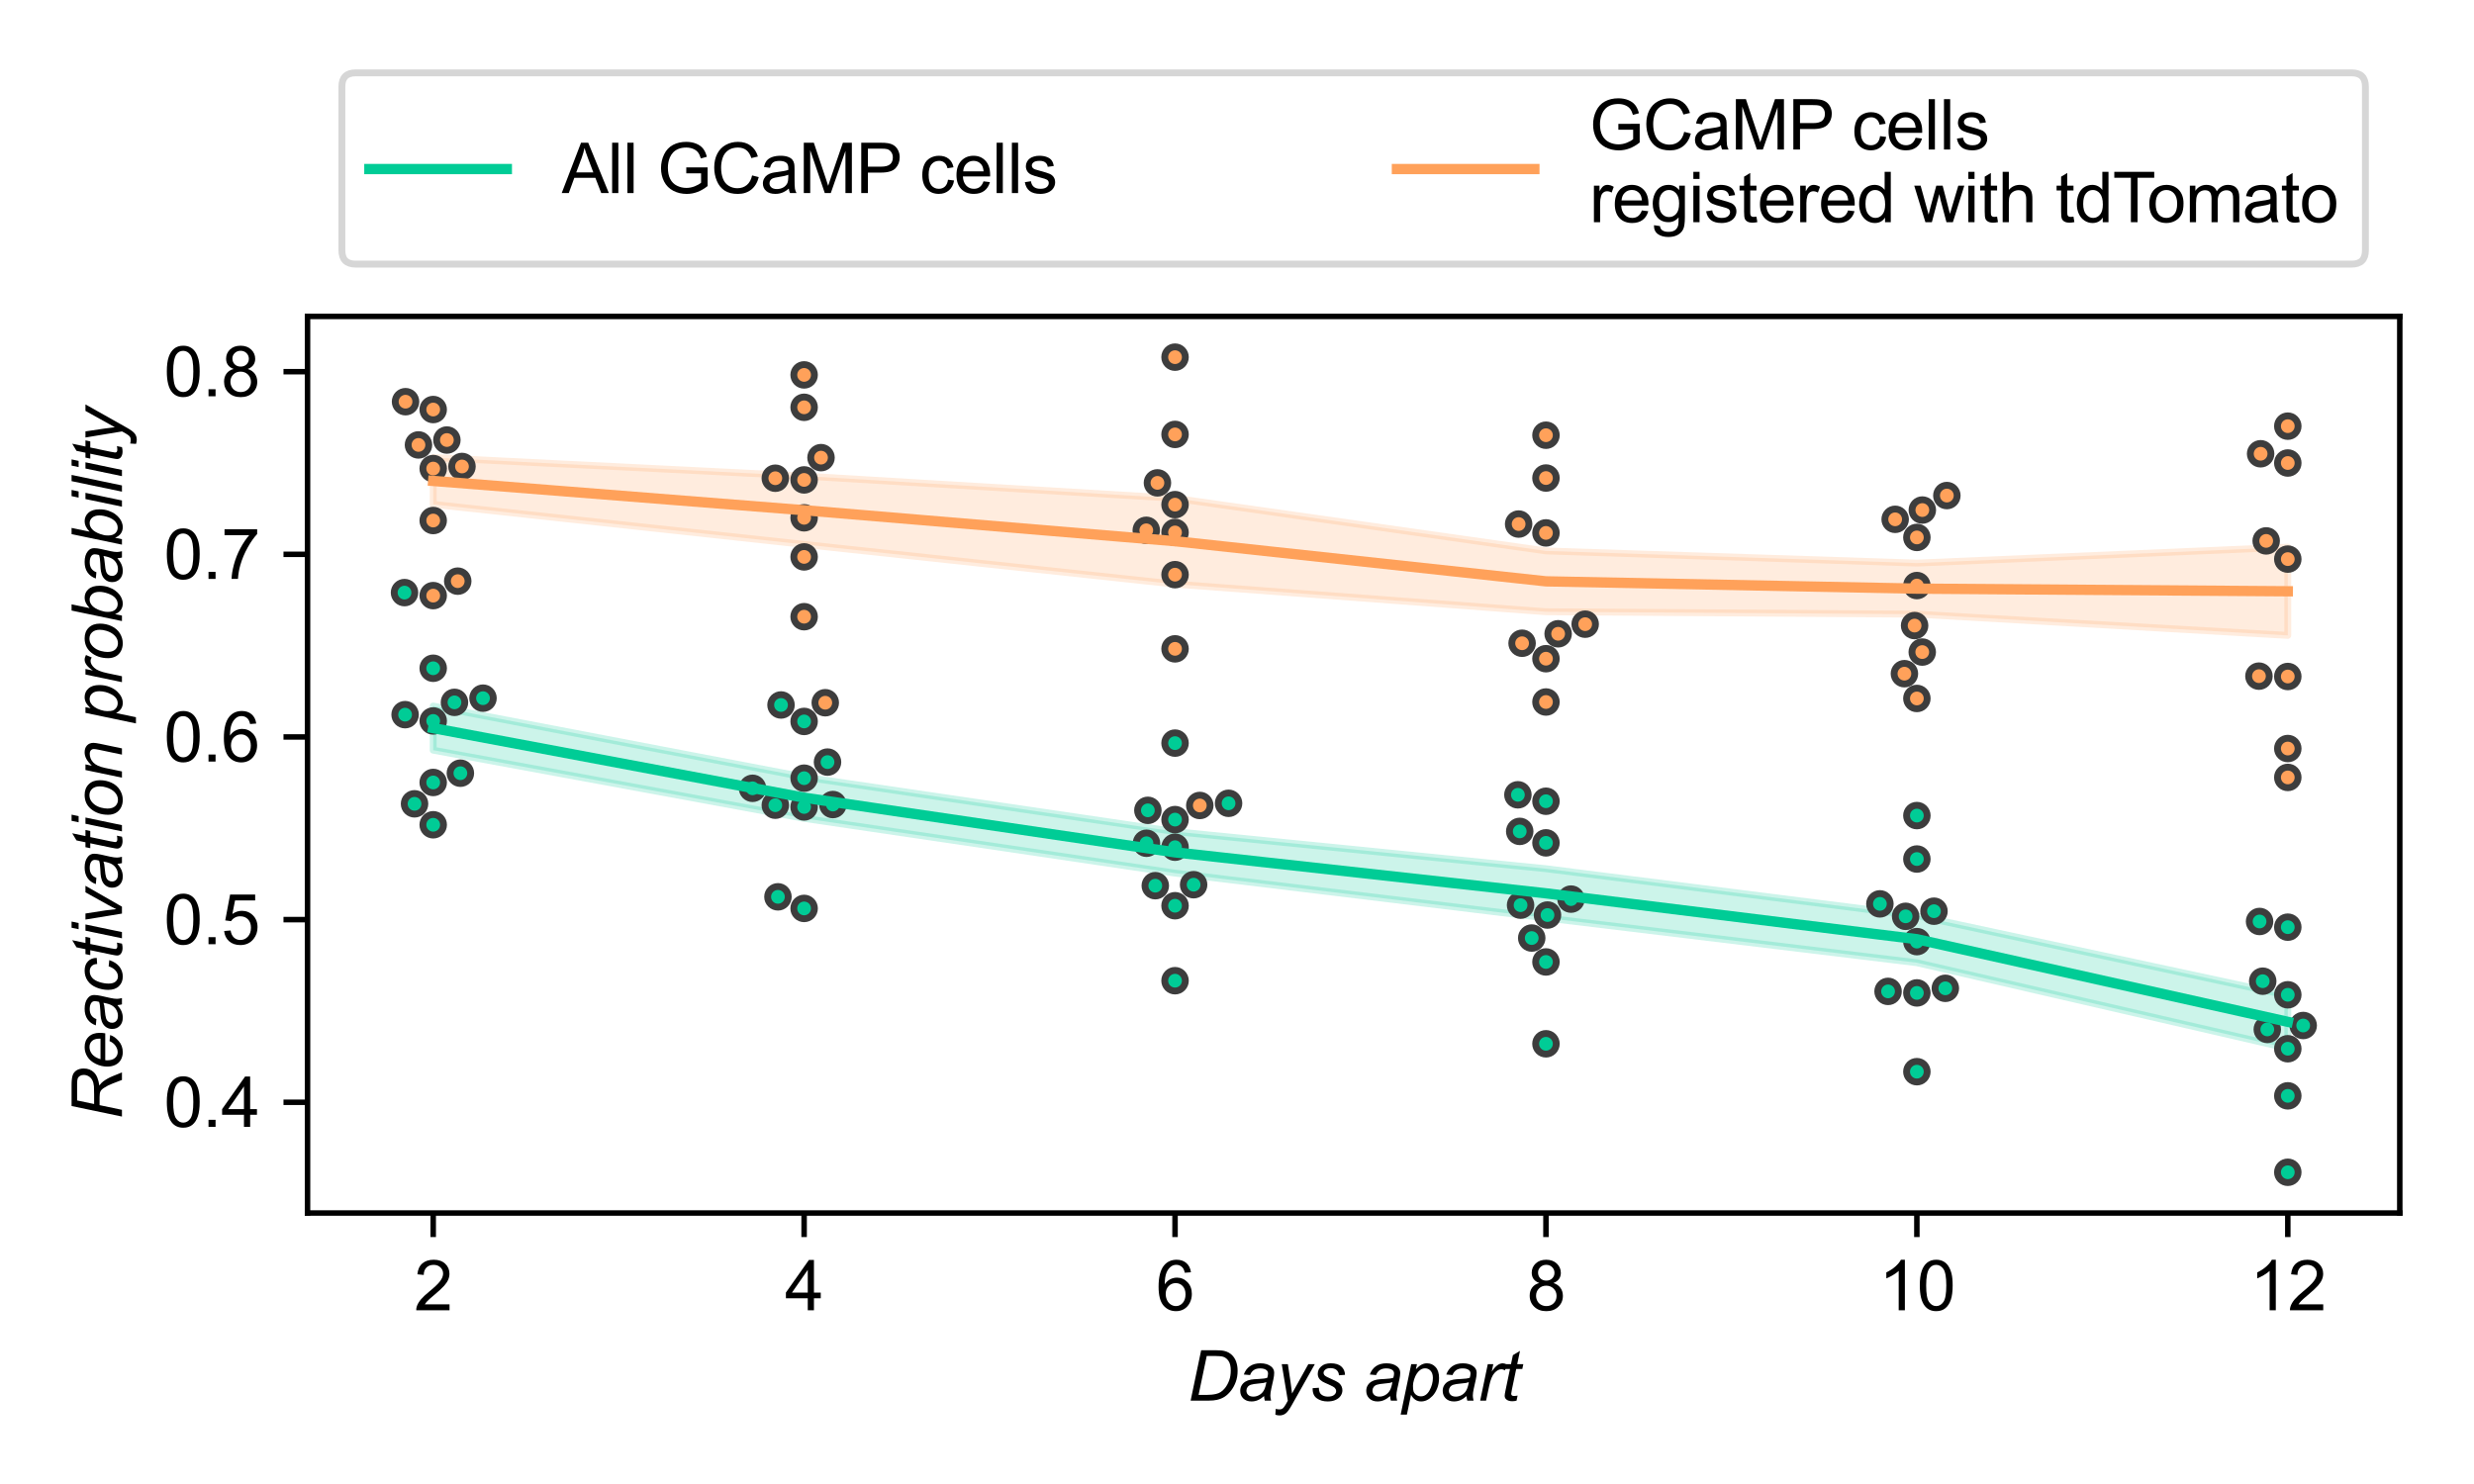<?xml version="1.0" encoding="utf-8" standalone="no"?>
<!DOCTYPE svg PUBLIC "-//W3C//DTD SVG 1.1//EN"
  "http://www.w3.org/Graphics/SVG/1.1/DTD/svg11.dtd">
<svg xmlns:xlink="http://www.w3.org/1999/xlink" width="360pt" height="216pt" viewBox="0 0 360 216" xmlns="http://www.w3.org/2000/svg" version="1.1">
 <defs>
  <style type="text/css">*{stroke-linejoin: round; stroke-linecap: butt}</style>
 </defs>
 <g id="figure_1">
  <g id="patch_1">
   <path d="M 0 216 
L 360 216 
L 360 0 
L 0 0 
z
" style="fill: #ffffff"/>
  </g>
  <g id="axes_1">
   <g id="patch_2">
    <path d="M 44.75 176.56 
L 349.2 176.56 
L 349.2 46.053 
L 44.75 46.053 
z
" style="fill: #ffffff"/>
   </g>
   <g id="PolyCollection_1">
    <defs>
     <path id="m1adc519a0f" d="M 63.037 -113.231 
L 63.037 -106.809 
L 117.01 -96.886 
L 170.984 -88.916 
L 224.958 -82.389 
L 278.931 -75.873 
L 332.905 -63.423 
L 332.905 -71.119 
L 332.905 -71.119 
L 278.931 -82.724 
L 224.958 -89.557 
L 170.984 -94.957 
L 117.01 -102.901 
L 63.037 -113.231 
z
" style="stroke: #00cc96; stroke-opacity: 0.2"/>
    </defs>
    <g clip-path="url(#p989d2d6765)">
     <use xlink:href="#m1adc519a0f" x="0" y="216" style="fill: #00cc96; fill-opacity: 0.2; stroke: #00cc96; stroke-opacity: 0.2"/>
    </g>
   </g>
   <g id="PolyCollection_2">
    <defs>
     <path id="m7291135340" d="M 63.037 -149.405 
L 63.037 -142.589 
L 117.01 -136.755 
L 170.984 -130.977 
L 224.958 -126.957 
L 278.931 -126.606 
L 332.905 -123.517 
L 332.905 -136.356 
L 332.905 -136.356 
L 278.931 -134.04 
L 224.958 -135.811 
L 170.984 -143.476 
L 117.01 -146.712 
L 63.037 -149.405 
z
" style="stroke: #ffa15a; stroke-opacity: 0.2"/>
    </defs>
    <g clip-path="url(#p989d2d6765)">
     <use xlink:href="#m7291135340" x="0" y="216" style="fill: #ffa15a; fill-opacity: 0.2; stroke: #ffa15a; stroke-opacity: 0.2"/>
    </g>
   </g>
   <g id="matplotlib.axis_1">
    <g id="xtick_1">
     <g id="line2d_1">
      <defs>
       <path id="m9783b8f7fd" d="M 0 0 
L 0 3.5 
" style="stroke: #000000; stroke-width: 0.8"/>
      </defs>
      <g>
       <use xlink:href="#m9783b8f7fd" x="63.037" y="176.56" style="stroke: #000000; stroke-width: 0.8"/>
      </g>
     </g>
     <g id="text_1">
      <!-- 2 -->
      <g transform="translate(60.256 190.718) scale(0.1 -0.1)">
       <defs>
        <path id="ArialMT-32" d="M 3222 541 
L 3222 0 
L 194 0 
Q 188 203 259 391 
Q 375 700 629 1000 
Q 884 1300 1366 1694 
Q 2113 2306 2375 2664 
Q 2638 3022 2638 3341 
Q 2638 3675 2398 3904 
Q 2159 4134 1775 4134 
Q 1369 4134 1125 3890 
Q 881 3647 878 3216 
L 300 3275 
Q 359 3922 746 4261 
Q 1134 4600 1788 4600 
Q 2447 4600 2831 4234 
Q 3216 3869 3216 3328 
Q 3216 3053 3103 2787 
Q 2991 2522 2730 2228 
Q 2469 1934 1863 1422 
Q 1356 997 1212 845 
Q 1069 694 975 541 
L 3222 541 
z
" transform="scale(0.016)"/>
       </defs>
       <use xlink:href="#ArialMT-32"/>
      </g>
     </g>
    </g>
    <g id="xtick_2">
     <g id="line2d_2">
      <g>
       <use xlink:href="#m9783b8f7fd" x="117.01" y="176.56" style="stroke: #000000; stroke-width: 0.8"/>
      </g>
     </g>
     <g id="text_2">
      <!-- 4 -->
      <g transform="translate(114.23 190.718) scale(0.1 -0.1)">
       <defs>
        <path id="ArialMT-34" d="M 2069 0 
L 2069 1097 
L 81 1097 
L 81 1613 
L 2172 4581 
L 2631 4581 
L 2631 1613 
L 3250 1613 
L 3250 1097 
L 2631 1097 
L 2631 0 
L 2069 0 
z
M 2069 1613 
L 2069 3678 
L 634 1613 
L 2069 1613 
z
" transform="scale(0.016)"/>
       </defs>
       <use xlink:href="#ArialMT-34"/>
      </g>
     </g>
    </g>
    <g id="xtick_3">
     <g id="line2d_3">
      <g>
       <use xlink:href="#m9783b8f7fd" x="170.984" y="176.56" style="stroke: #000000; stroke-width: 0.8"/>
      </g>
     </g>
     <g id="text_3">
      <!-- 6 -->
      <g transform="translate(168.204 190.718) scale(0.1 -0.1)">
       <defs>
        <path id="ArialMT-36" d="M 3184 3459 
L 2625 3416 
Q 2550 3747 2413 3897 
Q 2184 4138 1850 4138 
Q 1581 4138 1378 3988 
Q 1113 3794 959 3422 
Q 806 3050 800 2363 
Q 1003 2672 1297 2822 
Q 1591 2972 1913 2972 
Q 2475 2972 2870 2558 
Q 3266 2144 3266 1488 
Q 3266 1056 3080 686 
Q 2894 316 2569 119 
Q 2244 -78 1831 -78 
Q 1128 -78 684 439 
Q 241 956 241 2144 
Q 241 3472 731 4075 
Q 1159 4600 1884 4600 
Q 2425 4600 2770 4297 
Q 3116 3994 3184 3459 
z
M 888 1484 
Q 888 1194 1011 928 
Q 1134 663 1356 523 
Q 1578 384 1822 384 
Q 2178 384 2434 671 
Q 2691 959 2691 1453 
Q 2691 1928 2437 2201 
Q 2184 2475 1800 2475 
Q 1419 2475 1153 2201 
Q 888 1928 888 1484 
z
" transform="scale(0.016)"/>
       </defs>
       <use xlink:href="#ArialMT-36"/>
      </g>
     </g>
    </g>
    <g id="xtick_4">
     <g id="line2d_4">
      <g>
       <use xlink:href="#m9783b8f7fd" x="224.958" y="176.56" style="stroke: #000000; stroke-width: 0.8"/>
      </g>
     </g>
     <g id="text_4">
      <!-- 8 -->
      <g transform="translate(222.177 190.718) scale(0.1 -0.1)">
       <defs>
        <path id="ArialMT-38" d="M 1131 2484 
Q 781 2613 612 2850 
Q 444 3088 444 3419 
Q 444 3919 803 4259 
Q 1163 4600 1759 4600 
Q 2359 4600 2725 4251 
Q 3091 3903 3091 3403 
Q 3091 3084 2923 2848 
Q 2756 2613 2416 2484 
Q 2838 2347 3058 2040 
Q 3278 1734 3278 1309 
Q 3278 722 2862 322 
Q 2447 -78 1769 -78 
Q 1091 -78 675 323 
Q 259 725 259 1325 
Q 259 1772 486 2073 
Q 713 2375 1131 2484 
z
M 1019 3438 
Q 1019 3113 1228 2906 
Q 1438 2700 1772 2700 
Q 2097 2700 2305 2904 
Q 2513 3109 2513 3406 
Q 2513 3716 2298 3927 
Q 2084 4138 1766 4138 
Q 1444 4138 1231 3931 
Q 1019 3725 1019 3438 
z
M 838 1322 
Q 838 1081 952 856 
Q 1066 631 1291 507 
Q 1516 384 1775 384 
Q 2178 384 2440 643 
Q 2703 903 2703 1303 
Q 2703 1709 2433 1975 
Q 2163 2241 1756 2241 
Q 1359 2241 1098 1978 
Q 838 1716 838 1322 
z
" transform="scale(0.016)"/>
       </defs>
       <use xlink:href="#ArialMT-38"/>
      </g>
     </g>
    </g>
    <g id="xtick_5">
     <g id="line2d_5">
      <g>
       <use xlink:href="#m9783b8f7fd" x="278.931" y="176.56" style="stroke: #000000; stroke-width: 0.8"/>
      </g>
     </g>
     <g id="text_5">
      <!-- 10 -->
      <g transform="translate(273.371 190.718) scale(0.1 -0.1)">
       <defs>
        <path id="ArialMT-31" d="M 2384 0 
L 1822 0 
L 1822 3584 
Q 1619 3391 1289 3197 
Q 959 3003 697 2906 
L 697 3450 
Q 1169 3672 1522 3987 
Q 1875 4303 2022 4600 
L 2384 4600 
L 2384 0 
z
" transform="scale(0.016)"/>
        <path id="ArialMT-30" d="M 266 2259 
Q 266 3072 433 3567 
Q 600 4063 929 4331 
Q 1259 4600 1759 4600 
Q 2128 4600 2406 4451 
Q 2684 4303 2865 4023 
Q 3047 3744 3150 3342 
Q 3253 2941 3253 2259 
Q 3253 1453 3087 958 
Q 2922 463 2592 192 
Q 2263 -78 1759 -78 
Q 1097 -78 719 397 
Q 266 969 266 2259 
z
M 844 2259 
Q 844 1131 1108 757 
Q 1372 384 1759 384 
Q 2147 384 2411 759 
Q 2675 1134 2675 2259 
Q 2675 3391 2411 3762 
Q 2147 4134 1753 4134 
Q 1366 4134 1134 3806 
Q 844 3388 844 2259 
z
" transform="scale(0.016)"/>
       </defs>
       <use xlink:href="#ArialMT-31"/>
       <use xlink:href="#ArialMT-30" x="55.615"/>
      </g>
     </g>
    </g>
    <g id="xtick_6">
     <g id="line2d_6">
      <g>
       <use xlink:href="#m9783b8f7fd" x="332.905" y="176.56" style="stroke: #000000; stroke-width: 0.8"/>
      </g>
     </g>
     <g id="text_6">
      <!-- 12 -->
      <g transform="translate(327.344 190.718) scale(0.1 -0.1)">
       <use xlink:href="#ArialMT-31"/>
       <use xlink:href="#ArialMT-32" x="55.615"/>
      </g>
     </g>
    </g>
    <g id="text_7">
     <!-- Days apart -->
     <g transform="translate(172.799 203.863) scale(0.1 -0.1)">
      <defs>
       <path id="Arial-ItalicMT-44" d="M 284 0 
L 1241 4581 
L 2622 4581 
Q 3119 4581 3381 4509 
Q 3756 4413 4022 4164 
Q 4288 3916 4422 3544 
Q 4556 3172 4556 2709 
Q 4556 2156 4389 1701 
Q 4222 1247 3951 901 
Q 3681 556 3386 361 
Q 3091 166 2688 72 
Q 2381 0 1934 0 
L 284 0 
z
M 1006 519 
L 1731 519 
Q 2222 519 2603 609 
Q 2841 666 3009 775 
Q 3231 916 3413 1147 
Q 3650 1453 3792 1845 
Q 3934 2238 3934 2738 
Q 3934 3294 3740 3592 
Q 3547 3891 3247 3988 
Q 3025 4059 2556 4059 
L 1747 4059 
L 1006 519 
z
" transform="scale(0.016)"/>
       <path id="Arial-ItalicMT-61" d="M 2450 413 
Q 2156 159 1884 42 
Q 1613 -75 1303 -75 
Q 844 -75 562 195 
Q 281 466 281 888 
Q 281 1166 407 1380 
Q 534 1594 743 1723 
Q 953 1853 1256 1909 
Q 1447 1947 1980 1969 
Q 2513 1991 2744 2081 
Q 2809 2313 2809 2466 
Q 2809 2663 2666 2775 
Q 2469 2931 2091 2931 
Q 1734 2931 1507 2773 
Q 1281 2616 1178 2325 
L 606 2375 
Q 781 2869 1161 3131 
Q 1541 3394 2119 3394 
Q 2734 3394 3094 3100 
Q 3369 2881 3369 2531 
Q 3369 2266 3291 1916 
L 3106 1091 
Q 3019 697 3019 450 
Q 3019 294 3088 0 
L 2516 0 
Q 2469 163 2450 413 
z
M 2659 1681 
Q 2541 1634 2405 1609 
Q 2269 1584 1950 1556 
Q 1456 1513 1253 1445 
Q 1050 1378 947 1231 
Q 844 1084 844 906 
Q 844 669 1008 516 
Q 1172 363 1475 363 
Q 1756 363 2015 511 
Q 2275 659 2425 925 
Q 2575 1191 2659 1681 
z
" transform="scale(0.016)"/>
       <path id="Arial-ItalicMT-79" d="M 0 -1281 
L 34 -750 
Q 209 -800 375 -800 
Q 547 -800 653 -722 
Q 791 -619 953 -334 
L 1134 -9 
L 581 3319 
L 1138 3319 
L 1388 1641 
Q 1463 1144 1516 647 
L 3000 3319 
L 3591 3319 
L 1475 -441 
Q 1169 -991 931 -1169 
Q 694 -1347 384 -1347 
Q 188 -1347 0 -1281 
z
" transform="scale(0.016)"/>
       <path id="Arial-ItalicMT-73" d="M 266 1134 
L 831 1169 
Q 831 925 906 753 
Q 981 581 1182 472 
Q 1384 363 1653 363 
Q 2028 363 2215 513 
Q 2403 663 2403 866 
Q 2403 1013 2291 1144 
Q 2175 1275 1726 1467 
Q 1278 1659 1153 1738 
Q 944 1866 837 2039 
Q 731 2213 731 2438 
Q 731 2831 1043 3112 
Q 1356 3394 1919 3394 
Q 2544 3394 2870 3105 
Q 3197 2816 3209 2344 
L 2656 2306 
Q 2644 2606 2444 2781 
Q 2244 2956 1878 2956 
Q 1584 2956 1421 2822 
Q 1259 2688 1259 2531 
Q 1259 2375 1400 2256 
Q 1494 2175 1884 2006 
Q 2534 1725 2703 1563 
Q 2972 1303 2972 931 
Q 2972 684 2820 446 
Q 2669 209 2358 67 
Q 2047 -75 1625 -75 
Q 1050 -75 647 209 
Q 244 494 266 1134 
z
" transform="scale(0.016)"/>
       <path id="Arial-ItalicMT-20" transform="scale(0.016)"/>
       <path id="Arial-ItalicMT-70" d="M -66 -1272 
L 894 3319 
L 1416 3319 
L 1319 2856 
Q 1609 3159 1839 3276 
Q 2069 3394 2325 3394 
Q 2800 3394 3112 3048 
Q 3425 2703 3425 2059 
Q 3425 1541 3253 1114 
Q 3081 688 2831 428 
Q 2581 169 2325 47 
Q 2069 -75 1800 -75 
Q 1203 -75 875 531 
L 500 -1272 
L -66 -1272 
z
M 1053 1356 
Q 1053 984 1106 841 
Q 1184 638 1362 513 
Q 1541 388 1775 388 
Q 2263 388 2563 936 
Q 2863 1484 2863 2056 
Q 2863 2478 2661 2708 
Q 2459 2938 2159 2938 
Q 1944 2938 1759 2823 
Q 1575 2709 1417 2482 
Q 1259 2256 1156 1928 
Q 1053 1600 1053 1356 
z
" transform="scale(0.016)"/>
       <path id="Arial-ItalicMT-72" d="M 213 0 
L 906 3319 
L 1406 3319 
L 1266 2641 
Q 1522 3025 1767 3209 
Q 2013 3394 2269 3394 
Q 2438 3394 2684 3272 
L 2453 2747 
Q 2306 2853 2131 2853 
Q 1834 2853 1521 2522 
Q 1209 2191 1031 1331 
L 750 0 
L 213 0 
z
" transform="scale(0.016)"/>
       <path id="Arial-ItalicMT-74" d="M 1534 459 
L 1441 -3 
Q 1238 -56 1047 -56 
Q 709 -56 509 109 
Q 359 234 359 450 
Q 359 559 441 953 
L 844 2881 
L 397 2881 
L 488 3319 
L 934 3319 
L 1106 4134 
L 1753 4525 
L 1500 3319 
L 2056 3319 
L 1963 2881 
L 1409 2881 
L 1025 1047 
Q 953 697 953 628 
Q 953 528 1011 475 
Q 1069 422 1200 422 
Q 1388 422 1534 459 
z
" transform="scale(0.016)"/>
      </defs>
      <use xlink:href="#Arial-ItalicMT-44"/>
      <use xlink:href="#Arial-ItalicMT-61" x="72.217"/>
      <use xlink:href="#Arial-ItalicMT-79" x="127.832"/>
      <use xlink:href="#Arial-ItalicMT-73" x="177.832"/>
      <use xlink:href="#Arial-ItalicMT-20" x="227.832"/>
      <use xlink:href="#Arial-ItalicMT-61" x="255.615"/>
      <use xlink:href="#Arial-ItalicMT-70" x="311.23"/>
      <use xlink:href="#Arial-ItalicMT-61" x="366.846"/>
      <use xlink:href="#Arial-ItalicMT-72" x="422.461"/>
      <use xlink:href="#Arial-ItalicMT-74" x="455.762"/>
     </g>
    </g>
   </g>
   <g id="matplotlib.axis_2">
    <g id="ytick_1">
     <g id="line2d_7">
      <defs>
       <path id="m8d83503b94" d="M 0 0 
L -3.5 0 
" style="stroke: #000000; stroke-width: 0.8"/>
      </defs>
      <g>
       <use xlink:href="#m8d83503b94" x="44.75" y="160.438" style="stroke: #000000; stroke-width: 0.8"/>
      </g>
     </g>
     <g id="text_8">
      <!-- 0.4 -->
      <g transform="translate(23.85 164.017) scale(0.1 -0.1)">
       <defs>
        <path id="ArialMT-2e" d="M 581 0 
L 581 641 
L 1222 641 
L 1222 0 
L 581 0 
z
" transform="scale(0.016)"/>
       </defs>
       <use xlink:href="#ArialMT-30"/>
       <use xlink:href="#ArialMT-2e" x="55.615"/>
       <use xlink:href="#ArialMT-34" x="83.398"/>
      </g>
     </g>
    </g>
    <g id="ytick_2">
     <g id="line2d_8">
      <g>
       <use xlink:href="#m8d83503b94" x="44.75" y="133.853" style="stroke: #000000; stroke-width: 0.8"/>
      </g>
     </g>
     <g id="text_9">
      <!-- 0.5 -->
      <g transform="translate(23.85 137.432) scale(0.1 -0.1)">
       <defs>
        <path id="ArialMT-35" d="M 266 1200 
L 856 1250 
Q 922 819 1161 601 
Q 1400 384 1738 384 
Q 2144 384 2425 690 
Q 2706 997 2706 1503 
Q 2706 1984 2436 2262 
Q 2166 2541 1728 2541 
Q 1456 2541 1237 2417 
Q 1019 2294 894 2097 
L 366 2166 
L 809 4519 
L 3088 4519 
L 3088 3981 
L 1259 3981 
L 1013 2750 
Q 1425 3038 1878 3038 
Q 2478 3038 2890 2622 
Q 3303 2206 3303 1553 
Q 3303 931 2941 478 
Q 2500 -78 1738 -78 
Q 1113 -78 717 272 
Q 322 622 266 1200 
z
" transform="scale(0.016)"/>
       </defs>
       <use xlink:href="#ArialMT-30"/>
       <use xlink:href="#ArialMT-2e" x="55.615"/>
       <use xlink:href="#ArialMT-35" x="83.398"/>
      </g>
     </g>
    </g>
    <g id="ytick_3">
     <g id="line2d_9">
      <g>
       <use xlink:href="#m8d83503b94" x="44.75" y="107.269" style="stroke: #000000; stroke-width: 0.8"/>
      </g>
     </g>
     <g id="text_10">
      <!-- 0.6 -->
      <g transform="translate(23.85 110.848) scale(0.1 -0.1)">
       <use xlink:href="#ArialMT-30"/>
       <use xlink:href="#ArialMT-2e" x="55.615"/>
       <use xlink:href="#ArialMT-36" x="83.398"/>
      </g>
     </g>
    </g>
    <g id="ytick_4">
     <g id="line2d_10">
      <g>
       <use xlink:href="#m8d83503b94" x="44.75" y="80.684" style="stroke: #000000; stroke-width: 0.8"/>
      </g>
     </g>
     <g id="text_11">
      <!-- 0.7 -->
      <g transform="translate(23.85 84.263) scale(0.1 -0.1)">
       <defs>
        <path id="ArialMT-37" d="M 303 3981 
L 303 4522 
L 3269 4522 
L 3269 4084 
Q 2831 3619 2401 2847 
Q 1972 2075 1738 1259 
Q 1569 684 1522 0 
L 944 0 
Q 953 541 1156 1306 
Q 1359 2072 1739 2783 
Q 2119 3494 2547 3981 
L 303 3981 
z
" transform="scale(0.016)"/>
       </defs>
       <use xlink:href="#ArialMT-30"/>
       <use xlink:href="#ArialMT-2e" x="55.615"/>
       <use xlink:href="#ArialMT-37" x="83.398"/>
      </g>
     </g>
    </g>
    <g id="ytick_5">
     <g id="line2d_11">
      <g>
       <use xlink:href="#m8d83503b94" x="44.75" y="54.1" style="stroke: #000000; stroke-width: 0.8"/>
      </g>
     </g>
     <g id="text_12">
      <!-- 0.8 -->
      <g transform="translate(23.85 57.679) scale(0.1 -0.1)">
       <use xlink:href="#ArialMT-30"/>
       <use xlink:href="#ArialMT-2e" x="55.615"/>
       <use xlink:href="#ArialMT-38" x="83.398"/>
      </g>
     </g>
    </g>
    <g id="text_13">
     <!-- Reactivation probability -->
     <g transform="translate(17.745 162.998) rotate(-90) scale(0.1 -0.1)">
      <defs>
       <path id="Arial-ItalicMT-52" d="M 300 0 
L 1259 4581 
L 3181 4581 
Q 3750 4581 4044 4486 
Q 4338 4391 4505 4128 
Q 4672 3866 4672 3466 
Q 4672 2906 4306 2537 
Q 3941 2169 3125 2059 
Q 3375 1875 3503 1697 
Q 3791 1294 3966 863 
L 4316 0 
L 3631 0 
L 3303 853 
Q 3125 1316 2897 1653 
Q 2741 1888 2578 1961 
Q 2416 2034 2050 2034 
L 1338 2034 
L 913 0 
L 300 0 
z
M 1441 2531 
L 2288 2531 
Q 2875 2531 3053 2547 
Q 3400 2581 3622 2703 
Q 3844 2825 3966 3031 
Q 4088 3238 4088 3475 
Q 4088 3675 3997 3823 
Q 3906 3972 3759 4025 
Q 3613 4078 3259 4078 
L 1766 4078 
L 1441 2531 
z
" transform="scale(0.016)"/>
       <path id="Arial-ItalicMT-65" d="M 2650 1128 
L 3200 1072 
Q 3081 663 2654 294 
Q 2228 -75 1638 -75 
Q 1269 -75 961 95 
Q 653 266 492 591 
Q 331 916 331 1331 
Q 331 1875 582 2386 
Q 834 2897 1234 3145 
Q 1634 3394 2100 3394 
Q 2694 3394 3048 3025 
Q 3403 2656 3403 2019 
Q 3403 1775 3359 1519 
L 916 1519 
Q 903 1422 903 1344 
Q 903 878 1117 633 
Q 1331 388 1641 388 
Q 1931 388 2212 578 
Q 2494 769 2650 1128 
z
M 1006 1950 
L 2869 1950 
Q 2872 2038 2872 2075 
Q 2872 2500 2659 2726 
Q 2447 2953 2113 2953 
Q 1750 2953 1451 2703 
Q 1153 2453 1006 1950 
z
" transform="scale(0.016)"/>
       <path id="Arial-ItalicMT-63" d="M 2503 1209 
L 3069 1150 
Q 2856 528 2464 226 
Q 2072 -75 1572 -75 
Q 1031 -75 695 275 
Q 359 625 359 1253 
Q 359 1797 575 2322 
Q 791 2847 1192 3120 
Q 1594 3394 2109 3394 
Q 2644 3394 2956 3092 
Q 3269 2791 3269 2294 
L 2713 2256 
Q 2709 2572 2529 2750 
Q 2350 2928 2056 2928 
Q 1716 2928 1466 2712 
Q 1216 2497 1073 2058 
Q 931 1619 931 1213 
Q 931 788 1118 575 
Q 1306 363 1581 363 
Q 1856 363 2107 572 
Q 2359 781 2503 1209 
z
" transform="scale(0.016)"/>
       <path id="Arial-ItalicMT-69" d="M 1016 3941 
L 1150 4581 
L 1713 4581 
L 1578 3941 
L 1016 3941 
z
M 191 0 
L 884 3319 
L 1450 3319 
L 756 0 
L 191 0 
z
" transform="scale(0.016)"/>
       <path id="Arial-ItalicMT-76" d="M 1050 0 
L 506 3319 
L 1056 3319 
L 1341 1491 
Q 1388 1191 1456 513 
Q 1619 866 1872 1322 
L 2981 3319 
L 3578 3319 
L 1678 0 
L 1050 0 
z
" transform="scale(0.016)"/>
       <path id="Arial-ItalicMT-6f" d="M 313 1259 
Q 313 2231 884 2869 
Q 1356 3394 2122 3394 
Q 2722 3394 3089 3019 
Q 3456 2644 3456 2006 
Q 3456 1434 3225 942 
Q 2994 450 2567 187 
Q 2141 -75 1669 -75 
Q 1281 -75 964 90 
Q 647 256 480 559 
Q 313 863 313 1259 
z
M 878 1316 
Q 878 847 1103 605 
Q 1328 363 1675 363 
Q 1856 363 2034 436 
Q 2213 509 2366 659 
Q 2519 809 2626 1001 
Q 2734 1194 2800 1416 
Q 2897 1725 2897 2009 
Q 2897 2459 2670 2707 
Q 2444 2956 2100 2956 
Q 1834 2956 1615 2829 
Q 1397 2703 1220 2459 
Q 1044 2216 961 1892 
Q 878 1569 878 1316 
z
" transform="scale(0.016)"/>
       <path id="Arial-ItalicMT-6e" d="M 213 0 
L 906 3319 
L 1419 3319 
L 1297 2741 
Q 1631 3081 1922 3237 
Q 2213 3394 2516 3394 
Q 2919 3394 3148 3175 
Q 3378 2956 3378 2591 
Q 3378 2406 3297 2009 
L 2875 0 
L 2309 0 
L 2750 2103 
Q 2816 2409 2816 2556 
Q 2816 2722 2702 2825 
Q 2588 2928 2372 2928 
Q 1938 2928 1598 2615 
Q 1259 2303 1100 1544 
L 778 0 
L 213 0 
z
" transform="scale(0.016)"/>
       <path id="Arial-ItalicMT-62" d="M 213 0 
L 1169 4581 
L 1734 4581 
L 1394 2944 
Q 1663 3191 1881 3292 
Q 2100 3394 2338 3394 
Q 2803 3394 3114 3047 
Q 3425 2700 3425 2038 
Q 3425 1597 3300 1231 
Q 3175 866 2990 617 
Q 2806 369 2609 220 
Q 2413 72 2206 -1 
Q 2000 -75 1809 -75 
Q 1481 -75 1231 98 
Q 981 272 841 628 
L 709 0 
L 213 0 
z
M 1050 1363 
L 1047 1256 
Q 1047 831 1250 609 
Q 1453 388 1756 388 
Q 2053 388 2301 595 
Q 2550 803 2709 1243 
Q 2869 1684 2869 2056 
Q 2869 2475 2667 2706 
Q 2466 2938 2169 2938 
Q 1863 2938 1606 2702 
Q 1350 2466 1178 1975 
Q 1050 1609 1050 1363 
z
" transform="scale(0.016)"/>
       <path id="Arial-ItalicMT-6c" d="M 169 0 
L 1125 4581 
L 1691 4581 
L 734 0 
L 169 0 
z
" transform="scale(0.016)"/>
      </defs>
      <use xlink:href="#Arial-ItalicMT-52"/>
      <use xlink:href="#Arial-ItalicMT-65" x="72.217"/>
      <use xlink:href="#Arial-ItalicMT-61" x="127.832"/>
      <use xlink:href="#Arial-ItalicMT-63" x="183.447"/>
      <use xlink:href="#Arial-ItalicMT-74" x="233.447"/>
      <use xlink:href="#Arial-ItalicMT-69" x="261.23"/>
      <use xlink:href="#Arial-ItalicMT-76" x="283.447"/>
      <use xlink:href="#Arial-ItalicMT-61" x="333.447"/>
      <use xlink:href="#Arial-ItalicMT-74" x="389.062"/>
      <use xlink:href="#Arial-ItalicMT-69" x="416.846"/>
      <use xlink:href="#Arial-ItalicMT-6f" x="439.062"/>
      <use xlink:href="#Arial-ItalicMT-6e" x="494.678"/>
      <use xlink:href="#Arial-ItalicMT-20" x="550.293"/>
      <use xlink:href="#Arial-ItalicMT-70" x="578.076"/>
      <use xlink:href="#Arial-ItalicMT-72" x="633.691"/>
      <use xlink:href="#Arial-ItalicMT-6f" x="666.992"/>
      <use xlink:href="#Arial-ItalicMT-62" x="722.607"/>
      <use xlink:href="#Arial-ItalicMT-61" x="778.223"/>
      <use xlink:href="#Arial-ItalicMT-62" x="833.838"/>
      <use xlink:href="#Arial-ItalicMT-69" x="889.453"/>
      <use xlink:href="#Arial-ItalicMT-6c" x="911.67"/>
      <use xlink:href="#Arial-ItalicMT-69" x="933.887"/>
      <use xlink:href="#Arial-ItalicMT-74" x="956.104"/>
      <use xlink:href="#Arial-ItalicMT-79" x="983.887"/>
     </g>
    </g>
   </g>
   <g id="patch_3">
    <path d="M 44.75 176.56 
L 44.75 46.053 
" style="fill: none; stroke: #000000; stroke-width: 0.8; stroke-linejoin: miter; stroke-linecap: square"/>
   </g>
   <g id="patch_4">
    <path d="M 349.2 176.56 
L 349.2 46.053 
" style="fill: none; stroke: #000000; stroke-width: 0.8; stroke-linejoin: miter; stroke-linecap: square"/>
   </g>
   <g id="patch_5">
    <path d="M 44.75 176.56 
L 349.2 176.56 
" style="fill: none; stroke: #000000; stroke-width: 0.8; stroke-linejoin: miter; stroke-linecap: square"/>
   </g>
   <g id="patch_6">
    <path d="M 44.75 46.053 
L 349.2 46.053 
" style="fill: none; stroke: #000000; stroke-width: 0.8; stroke-linejoin: miter; stroke-linecap: square"/>
   </g>
   <g id="PathCollection_1">
    <defs>
     <path id="C0_0_9e156b8ad9" d="M 0 1.5 
C 0.398 1.5 0.779 1.342 1.061 1.061 
C 1.342 0.779 1.5 0.398 1.5 -0 
C 1.5 -0.398 1.342 -0.779 1.061 -1.061 
C 0.779 -1.342 0.398 -1.5 0 -1.5 
C -0.398 -1.5 -0.779 -1.342 -1.061 -1.061 
C -1.342 -0.779 -1.5 -0.398 -1.5 0 
C -1.5 0.398 -1.342 0.779 -1.061 1.061 
C -0.779 1.342 -0.398 1.5 0 1.5 
z
"/>
    </defs>
    <g clip-path="url(#p989d2d6765)">
     <use xlink:href="#C0_0_9e156b8ad9" x="70.283" y="101.62" style="fill: #00cc96; stroke: #3d3d3d"/>
    </g>
    <g clip-path="url(#p989d2d6765)">
     <use xlink:href="#C0_0_9e156b8ad9" x="58.862" y="86.255" style="fill: #00cc96; stroke: #3d3d3d"/>
    </g>
    <g clip-path="url(#p989d2d6765)">
     <use xlink:href="#C0_0_9e156b8ad9" x="58.948" y="104.02" style="fill: #00cc96; stroke: #3d3d3d"/>
    </g>
    <g clip-path="url(#p989d2d6765)">
     <use xlink:href="#C0_0_9e156b8ad9" x="63.037" y="113.89" style="fill: #00cc96; stroke: #3d3d3d"/>
    </g>
    <g clip-path="url(#p989d2d6765)">
     <use xlink:href="#C0_0_9e156b8ad9" x="60.321" y="116.997" style="fill: #00cc96; stroke: #3d3d3d"/>
    </g>
    <g clip-path="url(#p989d2d6765)">
     <use xlink:href="#C0_0_9e156b8ad9" x="63.037" y="120.048" style="fill: #00cc96; stroke: #3d3d3d"/>
    </g>
    <g clip-path="url(#p989d2d6765)">
     <use xlink:href="#C0_0_9e156b8ad9" x="66.991" y="112.541" style="fill: #00cc96; stroke: #3d3d3d"/>
    </g>
    <g clip-path="url(#p989d2d6765)">
     <use xlink:href="#C0_0_9e156b8ad9" x="63.037" y="97.267" style="fill: #00cc96; stroke: #3d3d3d"/>
    </g>
    <g clip-path="url(#p989d2d6765)">
     <use xlink:href="#C0_0_9e156b8ad9" x="63.037" y="104.934" style="fill: #00cc96; stroke: #3d3d3d"/>
    </g>
    <g clip-path="url(#p989d2d6765)">
     <use xlink:href="#C0_0_9e156b8ad9" x="66.132" y="102.23" style="fill: #00cc96; stroke: #3d3d3d"/>
    </g>
    <g clip-path="url(#p989d2d6765)">
     <use xlink:href="#C0_0_9e156b8ad9" x="67.224" y="67.897" style="fill: #ffa15a; stroke: #3d3d3d"/>
    </g>
    <g clip-path="url(#p989d2d6765)">
     <use xlink:href="#C0_0_9e156b8ad9" x="63.037" y="75.764" style="fill: #ffa15a; stroke: #3d3d3d"/>
    </g>
    <g clip-path="url(#p989d2d6765)">
     <use xlink:href="#C0_0_9e156b8ad9" x="59.011" y="58.467" style="fill: #ffa15a; stroke: #3d3d3d"/>
    </g>
    <g clip-path="url(#p989d2d6765)">
     <use xlink:href="#C0_0_9e156b8ad9" x="65.027" y="64.047" style="fill: #ffa15a; stroke: #3d3d3d"/>
    </g>
    <g clip-path="url(#p989d2d6765)">
     <use xlink:href="#C0_0_9e156b8ad9" x="66.607" y="84.589" style="fill: #ffa15a; stroke: #3d3d3d"/>
    </g>
    <g clip-path="url(#p989d2d6765)">
     <use xlink:href="#C0_0_9e156b8ad9" x="63.037" y="68.201" style="fill: #ffa15a; stroke: #3d3d3d"/>
    </g>
    <g clip-path="url(#p989d2d6765)">
     <use xlink:href="#C0_0_9e156b8ad9" x="63.037" y="86.694" style="fill: #ffa15a; stroke: #3d3d3d"/>
    </g>
    <g clip-path="url(#p989d2d6765)">
     <use xlink:href="#C0_0_9e156b8ad9" x="63.037" y="59.609" style="fill: #ffa15a; stroke: #3d3d3d"/>
    </g>
    <g clip-path="url(#p989d2d6765)">
     <use xlink:href="#C0_0_9e156b8ad9" x="60.894" y="64.76" style="fill: #ffa15a; stroke: #3d3d3d"/>
    </g>
   </g>
   <g id="PathCollection_2">
    <defs>
     <path id="C1_0_33bbf1d8d7" d="M 0 1.5 
C 0.398 1.5 0.779 1.342 1.061 1.061 
C 1.342 0.779 1.5 0.398 1.5 -0 
C 1.5 -0.398 1.342 -0.779 1.061 -1.061 
C 0.779 -1.342 0.398 -1.5 0 -1.5 
C -0.398 -1.5 -0.779 -1.342 -1.061 -1.061 
C -1.342 -0.779 -1.5 -0.398 -1.5 0 
C -1.5 0.398 -1.342 0.779 -1.061 1.061 
C -0.779 1.342 -0.398 1.5 0 1.5 
z
"/>
    </defs>
    <g clip-path="url(#p989d2d6765)">
     <use xlink:href="#C1_0_33bbf1d8d7" x="117.01" y="117.454" style="fill: #00cc96; stroke: #3d3d3d"/>
    </g>
    <g clip-path="url(#p989d2d6765)">
     <use xlink:href="#C1_0_33bbf1d8d7" x="113.648" y="102.61" style="fill: #00cc96; stroke: #3d3d3d"/>
    </g>
    <g clip-path="url(#p989d2d6765)">
     <use xlink:href="#C1_0_33bbf1d8d7" x="109.506" y="114.74" style="fill: #00cc96; stroke: #3d3d3d"/>
    </g>
    <g clip-path="url(#p989d2d6765)">
     <use xlink:href="#C1_0_33bbf1d8d7" x="121.194" y="117.104" style="fill: #00cc96; stroke: #3d3d3d"/>
    </g>
    <g clip-path="url(#p989d2d6765)">
     <use xlink:href="#C1_0_33bbf1d8d7" x="117.01" y="132.223" style="fill: #00cc96; stroke: #3d3d3d"/>
    </g>
    <g clip-path="url(#p989d2d6765)">
     <use xlink:href="#C1_0_33bbf1d8d7" x="113.202" y="130.536" style="fill: #00cc96; stroke: #3d3d3d"/>
    </g>
    <g clip-path="url(#p989d2d6765)">
     <use xlink:href="#C1_0_33bbf1d8d7" x="112.819" y="117.198" style="fill: #00cc96; stroke: #3d3d3d"/>
    </g>
    <g clip-path="url(#p989d2d6765)">
     <use xlink:href="#C1_0_33bbf1d8d7" x="117.01" y="105.007" style="fill: #00cc96; stroke: #3d3d3d"/>
    </g>
    <g clip-path="url(#p989d2d6765)">
     <use xlink:href="#C1_0_33bbf1d8d7" x="117.01" y="113.266" style="fill: #00cc96; stroke: #3d3d3d"/>
    </g>
    <g clip-path="url(#p989d2d6765)">
     <use xlink:href="#C1_0_33bbf1d8d7" x="120.415" y="110.924" style="fill: #00cc96; stroke: #3d3d3d"/>
    </g>
    <g clip-path="url(#p989d2d6765)">
     <use xlink:href="#C1_0_33bbf1d8d7" x="117.01" y="75.367" style="fill: #ffa15a; stroke: #3d3d3d"/>
    </g>
    <g clip-path="url(#p989d2d6765)">
     <use xlink:href="#C1_0_33bbf1d8d7" x="120.087" y="102.284" style="fill: #ffa15a; stroke: #3d3d3d"/>
    </g>
    <g clip-path="url(#p989d2d6765)">
     <use xlink:href="#C1_0_33bbf1d8d7" x="117.01" y="54.568" style="fill: #ffa15a; stroke: #3d3d3d"/>
    </g>
    <g clip-path="url(#p989d2d6765)">
     <use xlink:href="#C1_0_33bbf1d8d7" x="117.01" y="59.285" style="fill: #ffa15a; stroke: #3d3d3d"/>
    </g>
    <g clip-path="url(#p989d2d6765)">
     <use xlink:href="#C1_0_33bbf1d8d7" x="117.01" y="69.853" style="fill: #ffa15a; stroke: #3d3d3d"/>
    </g>
    <g clip-path="url(#p989d2d6765)">
     <use xlink:href="#C1_0_33bbf1d8d7" x="117.01" y="81.059" style="fill: #ffa15a; stroke: #3d3d3d"/>
    </g>
    <g clip-path="url(#p989d2d6765)">
     <use xlink:href="#C1_0_33bbf1d8d7" x="117.01" y="89.762" style="fill: #ffa15a; stroke: #3d3d3d"/>
    </g>
    <g clip-path="url(#p989d2d6765)">
     <use xlink:href="#C1_0_33bbf1d8d7" x="119.468" y="66.61" style="fill: #ffa15a; stroke: #3d3d3d"/>
    </g>
    <g clip-path="url(#p989d2d6765)">
     <use xlink:href="#C1_0_33bbf1d8d7" x="112.818" y="69.607" style="fill: #ffa15a; stroke: #3d3d3d"/>
    </g>
   </g>
   <g id="PathCollection_3">
    <defs>
     <path id="C2_0_3e6c55f85e" d="M 0 1.5 
C 0.398 1.5 0.779 1.342 1.061 1.061 
C 1.342 0.779 1.5 0.398 1.5 -0 
C 1.5 -0.398 1.342 -0.779 1.061 -1.061 
C 0.779 -1.342 0.398 -1.5 0 -1.5 
C -0.398 -1.5 -0.779 -1.342 -1.061 -1.061 
C -1.342 -0.779 -1.5 -0.398 -1.5 0 
C -1.5 0.398 -1.342 0.779 -1.061 1.061 
C -0.779 1.342 -0.398 1.5 0 1.5 
z
"/>
    </defs>
    <g clip-path="url(#p989d2d6765)">
     <use xlink:href="#C2_0_3e6c55f85e" x="173.688" y="128.77" style="fill: #00cc96; stroke: #3d3d3d"/>
    </g>
    <g clip-path="url(#p989d2d6765)">
     <use xlink:href="#C2_0_3e6c55f85e" x="170.984" y="108.162" style="fill: #00cc96; stroke: #3d3d3d"/>
    </g>
    <g clip-path="url(#p989d2d6765)">
     <use xlink:href="#C2_0_3e6c55f85e" x="167.03" y="117.947" style="fill: #00cc96; stroke: #3d3d3d"/>
    </g>
    <g clip-path="url(#p989d2d6765)">
     <use xlink:href="#C2_0_3e6c55f85e" x="168.11" y="128.913" style="fill: #00cc96; stroke: #3d3d3d"/>
    </g>
    <g clip-path="url(#p989d2d6765)">
     <use xlink:href="#C2_0_3e6c55f85e" x="170.984" y="142.744" style="fill: #00cc96; stroke: #3d3d3d"/>
    </g>
    <g clip-path="url(#p989d2d6765)">
     <use xlink:href="#C2_0_3e6c55f85e" x="170.984" y="131.831" style="fill: #00cc96; stroke: #3d3d3d"/>
    </g>
    <g clip-path="url(#p989d2d6765)">
     <use xlink:href="#C2_0_3e6c55f85e" x="166.828" y="122.737" style="fill: #00cc96; stroke: #3d3d3d"/>
    </g>
    <g clip-path="url(#p989d2d6765)">
     <use xlink:href="#C2_0_3e6c55f85e" x="170.984" y="123.314" style="fill: #00cc96; stroke: #3d3d3d"/>
    </g>
    <g clip-path="url(#p989d2d6765)">
     <use xlink:href="#C2_0_3e6c55f85e" x="178.773" y="116.922" style="fill: #00cc96; stroke: #3d3d3d"/>
    </g>
    <g clip-path="url(#p989d2d6765)">
     <use xlink:href="#C2_0_3e6c55f85e" x="170.984" y="119.295" style="fill: #00cc96; stroke: #3d3d3d"/>
    </g>
    <g clip-path="url(#p989d2d6765)">
     <use xlink:href="#C2_0_3e6c55f85e" x="166.797" y="77.187" style="fill: #ffa15a; stroke: #3d3d3d"/>
    </g>
    <g clip-path="url(#p989d2d6765)">
     <use xlink:href="#C2_0_3e6c55f85e" x="174.586" y="117.238" style="fill: #ffa15a; stroke: #3d3d3d"/>
    </g>
    <g clip-path="url(#p989d2d6765)">
     <use xlink:href="#C2_0_3e6c55f85e" x="170.984" y="51.986" style="fill: #ffa15a; stroke: #3d3d3d"/>
    </g>
    <g clip-path="url(#p989d2d6765)">
     <use xlink:href="#C2_0_3e6c55f85e" x="170.984" y="63.231" style="fill: #ffa15a; stroke: #3d3d3d"/>
    </g>
    <g clip-path="url(#p989d2d6765)">
     <use xlink:href="#C2_0_3e6c55f85e" x="170.984" y="94.442" style="fill: #ffa15a; stroke: #3d3d3d"/>
    </g>
    <g clip-path="url(#p989d2d6765)">
     <use xlink:href="#C2_0_3e6c55f85e" x="170.984" y="83.644" style="fill: #ffa15a; stroke: #3d3d3d"/>
    </g>
    <g clip-path="url(#p989d2d6765)">
     <use xlink:href="#C2_0_3e6c55f85e" x="170.984" y="77.498" style="fill: #ffa15a; stroke: #3d3d3d"/>
    </g>
    <g clip-path="url(#p989d2d6765)">
     <use xlink:href="#C2_0_3e6c55f85e" x="168.423" y="70.283" style="fill: #ffa15a; stroke: #3d3d3d"/>
    </g>
    <g clip-path="url(#p989d2d6765)">
     <use xlink:href="#C2_0_3e6c55f85e" x="170.984" y="73.453" style="fill: #ffa15a; stroke: #3d3d3d"/>
    </g>
   </g>
   <g id="PathCollection_4">
    <defs>
     <path id="C3_0_e0b81eed5f" d="M 0 1.5 
C 0.398 1.5 0.779 1.342 1.061 1.061 
C 1.342 0.779 1.5 0.398 1.5 -0 
C 1.5 -0.398 1.342 -0.779 1.061 -1.061 
C 0.779 -1.342 0.398 -1.5 0 -1.5 
C -0.398 -1.5 -0.779 -1.342 -1.061 -1.061 
C -1.342 -0.779 -1.5 -0.398 -1.5 0 
C -1.5 0.398 -1.342 0.779 -1.061 1.061 
C -0.779 1.342 -0.398 1.5 0 1.5 
z
"/>
    </defs>
    <g clip-path="url(#p989d2d6765)">
     <use xlink:href="#C3_0_e0b81eed5f" x="225.182" y="133.186" style="fill: #00cc96; stroke: #3d3d3d"/>
    </g>
    <g clip-path="url(#p989d2d6765)">
     <use xlink:href="#C3_0_e0b81eed5f" x="224.958" y="116.622" style="fill: #00cc96; stroke: #3d3d3d"/>
    </g>
    <g clip-path="url(#p989d2d6765)">
     <use xlink:href="#C3_0_e0b81eed5f" x="221.14" y="121.01" style="fill: #00cc96; stroke: #3d3d3d"/>
    </g>
    <g clip-path="url(#p989d2d6765)">
     <use xlink:href="#C3_0_e0b81eed5f" x="222.886" y="136.535" style="fill: #00cc96; stroke: #3d3d3d"/>
    </g>
    <g clip-path="url(#p989d2d6765)">
     <use xlink:href="#C3_0_e0b81eed5f" x="224.958" y="151.927" style="fill: #00cc96; stroke: #3d3d3d"/>
    </g>
    <g clip-path="url(#p989d2d6765)">
     <use xlink:href="#C3_0_e0b81eed5f" x="224.958" y="140.014" style="fill: #00cc96; stroke: #3d3d3d"/>
    </g>
    <g clip-path="url(#p989d2d6765)">
     <use xlink:href="#C3_0_e0b81eed5f" x="228.603" y="130.866" style="fill: #00cc96; stroke: #3d3d3d"/>
    </g>
    <g clip-path="url(#p989d2d6765)">
     <use xlink:href="#C3_0_e0b81eed5f" x="221.263" y="131.748" style="fill: #00cc96; stroke: #3d3d3d"/>
    </g>
    <g clip-path="url(#p989d2d6765)">
     <use xlink:href="#C3_0_e0b81eed5f" x="224.958" y="122.678" style="fill: #00cc96; stroke: #3d3d3d"/>
    </g>
    <g clip-path="url(#p989d2d6765)">
     <use xlink:href="#C3_0_e0b81eed5f" x="220.875" y="115.686" style="fill: #00cc96; stroke: #3d3d3d"/>
    </g>
    <g clip-path="url(#p989d2d6765)">
     <use xlink:href="#C3_0_e0b81eed5f" x="230.664" y="90.849" style="fill: #ffa15a; stroke: #3d3d3d"/>
    </g>
    <g clip-path="url(#p989d2d6765)">
     <use xlink:href="#C3_0_e0b81eed5f" x="224.958" y="95.875" style="fill: #ffa15a; stroke: #3d3d3d"/>
    </g>
    <g clip-path="url(#p989d2d6765)">
     <use xlink:href="#C3_0_e0b81eed5f" x="224.958" y="63.346" style="fill: #ffa15a; stroke: #3d3d3d"/>
    </g>
    <g clip-path="url(#p989d2d6765)">
     <use xlink:href="#C3_0_e0b81eed5f" x="224.958" y="69.579" style="fill: #ffa15a; stroke: #3d3d3d"/>
    </g>
    <g clip-path="url(#p989d2d6765)">
     <use xlink:href="#C3_0_e0b81eed5f" x="226.73" y="92.249" style="fill: #ffa15a; stroke: #3d3d3d"/>
    </g>
    <g clip-path="url(#p989d2d6765)">
     <use xlink:href="#C3_0_e0b81eed5f" x="221.484" y="93.627" style="fill: #ffa15a; stroke: #3d3d3d"/>
    </g>
    <g clip-path="url(#p989d2d6765)">
     <use xlink:href="#C3_0_e0b81eed5f" x="224.958" y="102.178" style="fill: #ffa15a; stroke: #3d3d3d"/>
    </g>
    <g clip-path="url(#p989d2d6765)">
     <use xlink:href="#C3_0_e0b81eed5f" x="220.981" y="76.277" style="fill: #ffa15a; stroke: #3d3d3d"/>
    </g>
    <g clip-path="url(#p989d2d6765)">
     <use xlink:href="#C3_0_e0b81eed5f" x="224.958" y="77.565" style="fill: #ffa15a; stroke: #3d3d3d"/>
    </g>
   </g>
   <g id="PathCollection_5">
    <defs>
     <path id="C4_0_d92ffdd05e" d="M 0 1.5 
C 0.398 1.5 0.779 1.342 1.061 1.061 
C 1.342 0.779 1.5 0.398 1.5 -0 
C 1.5 -0.398 1.342 -0.779 1.061 -1.061 
C 0.779 -1.342 0.398 -1.5 0 -1.5 
C -0.398 -1.5 -0.779 -1.342 -1.061 -1.061 
C -1.342 -0.779 -1.5 -0.398 -1.5 0 
C -1.5 0.398 -1.342 0.779 -1.061 1.061 
C -0.779 1.342 -0.398 1.5 0 1.5 
z
"/>
    </defs>
    <g clip-path="url(#p989d2d6765)">
     <use xlink:href="#C4_0_d92ffdd05e" x="283.073" y="143.853" style="fill: #00cc96; stroke: #3d3d3d"/>
    </g>
    <g clip-path="url(#p989d2d6765)">
     <use xlink:href="#C4_0_d92ffdd05e" x="278.931" y="118.709" style="fill: #00cc96; stroke: #3d3d3d"/>
    </g>
    <g clip-path="url(#p989d2d6765)">
     <use xlink:href="#C4_0_d92ffdd05e" x="273.55" y="131.56" style="fill: #00cc96; stroke: #3d3d3d"/>
    </g>
    <g clip-path="url(#p989d2d6765)">
     <use xlink:href="#C4_0_d92ffdd05e" x="278.931" y="137.056" style="fill: #00cc96; stroke: #3d3d3d"/>
    </g>
    <g clip-path="url(#p989d2d6765)">
     <use xlink:href="#C4_0_d92ffdd05e" x="278.931" y="155.986" style="fill: #00cc96; stroke: #3d3d3d"/>
    </g>
    <g clip-path="url(#p989d2d6765)">
     <use xlink:href="#C4_0_d92ffdd05e" x="278.931" y="144.521" style="fill: #00cc96; stroke: #3d3d3d"/>
    </g>
    <g clip-path="url(#p989d2d6765)">
     <use xlink:href="#C4_0_d92ffdd05e" x="277.294" y="133.373" style="fill: #00cc96; stroke: #3d3d3d"/>
    </g>
    <g clip-path="url(#p989d2d6765)">
     <use xlink:href="#C4_0_d92ffdd05e" x="274.738" y="144.298" style="fill: #00cc96; stroke: #3d3d3d"/>
    </g>
    <g clip-path="url(#p989d2d6765)">
     <use xlink:href="#C4_0_d92ffdd05e" x="281.42" y="132.628" style="fill: #00cc96; stroke: #3d3d3d"/>
    </g>
    <g clip-path="url(#p989d2d6765)">
     <use xlink:href="#C4_0_d92ffdd05e" x="278.931" y="125.034" style="fill: #00cc96; stroke: #3d3d3d"/>
    </g>
    <g clip-path="url(#p989d2d6765)">
     <use xlink:href="#C4_0_d92ffdd05e" x="278.6" y="91.053" style="fill: #ffa15a; stroke: #3d3d3d"/>
    </g>
    <g clip-path="url(#p989d2d6765)">
     <use xlink:href="#C4_0_d92ffdd05e" x="278.931" y="78.224" style="fill: #ffa15a; stroke: #3d3d3d"/>
    </g>
    <g clip-path="url(#p989d2d6765)">
     <use xlink:href="#C4_0_d92ffdd05e" x="275.771" y="75.589" style="fill: #ffa15a; stroke: #3d3d3d"/>
    </g>
    <g clip-path="url(#p989d2d6765)">
     <use xlink:href="#C4_0_d92ffdd05e" x="283.293" y="72.13" style="fill: #ffa15a; stroke: #3d3d3d"/>
    </g>
    <g clip-path="url(#p989d2d6765)">
     <use xlink:href="#C4_0_d92ffdd05e" x="279.713" y="94.91" style="fill: #ffa15a; stroke: #3d3d3d"/>
    </g>
    <g clip-path="url(#p989d2d6765)">
     <use xlink:href="#C4_0_d92ffdd05e" x="277.118" y="98.056" style="fill: #ffa15a; stroke: #3d3d3d"/>
    </g>
    <g clip-path="url(#p989d2d6765)">
     <use xlink:href="#C4_0_d92ffdd05e" x="278.931" y="101.663" style="fill: #ffa15a; stroke: #3d3d3d"/>
    </g>
    <g clip-path="url(#p989d2d6765)">
     <use xlink:href="#C4_0_d92ffdd05e" x="279.725" y="74.239" style="fill: #ffa15a; stroke: #3d3d3d"/>
    </g>
    <g clip-path="url(#p989d2d6765)">
     <use xlink:href="#C4_0_d92ffdd05e" x="278.931" y="85.23" style="fill: #ffa15a; stroke: #3d3d3d"/>
    </g>
   </g>
   <g id="PathCollection_6">
    <defs>
     <path id="C5_0_0f74bfb8d1" d="M 0 1.5 
C 0.398 1.5 0.779 1.342 1.061 1.061 
C 1.342 0.779 1.5 0.398 1.5 -0 
C 1.5 -0.398 1.342 -0.779 1.061 -1.061 
C 0.779 -1.342 0.398 -1.5 0 -1.5 
C -0.398 -1.5 -0.779 -1.342 -1.061 -1.061 
C -1.342 -0.779 -1.5 -0.398 -1.5 0 
C -1.5 0.398 -1.342 0.779 -1.061 1.061 
C -0.779 1.342 -0.398 1.5 0 1.5 
z
"/>
    </defs>
    <g clip-path="url(#p989d2d6765)">
     <use xlink:href="#C5_0_0f74bfb8d1" x="332.905" y="144.794" style="fill: #00cc96; stroke: #3d3d3d"/>
    </g>
    <g clip-path="url(#p989d2d6765)">
     <use xlink:href="#C5_0_0f74bfb8d1" x="328.796" y="134.123" style="fill: #00cc96; stroke: #3d3d3d"/>
    </g>
    <g clip-path="url(#p989d2d6765)">
     <use xlink:href="#C5_0_0f74bfb8d1" x="332.905" y="134.952" style="fill: #00cc96; stroke: #3d3d3d"/>
    </g>
    <g clip-path="url(#p989d2d6765)">
     <use xlink:href="#C5_0_0f74bfb8d1" x="329.921" y="149.833" style="fill: #00cc96; stroke: #3d3d3d"/>
    </g>
    <g clip-path="url(#p989d2d6765)">
     <use xlink:href="#C5_0_0f74bfb8d1" x="332.905" y="159.503" style="fill: #00cc96; stroke: #3d3d3d"/>
    </g>
    <g clip-path="url(#p989d2d6765)">
     <use xlink:href="#C5_0_0f74bfb8d1" x="332.905" y="170.628" style="fill: #00cc96; stroke: #3d3d3d"/>
    </g>
    <g clip-path="url(#p989d2d6765)">
     <use xlink:href="#C5_0_0f74bfb8d1" x="329.255" y="142.815" style="fill: #00cc96; stroke: #3d3d3d"/>
    </g>
    <g clip-path="url(#p989d2d6765)">
     <use xlink:href="#C5_0_0f74bfb8d1" x="332.905" y="152.647" style="fill: #00cc96; stroke: #3d3d3d"/>
    </g>
    <g clip-path="url(#p989d2d6765)">
     <use xlink:href="#C5_0_0f74bfb8d1" x="335.146" y="149.264" style="fill: #00cc96; stroke: #3d3d3d"/>
    </g>
    <g clip-path="url(#p989d2d6765)">
     <use xlink:href="#C5_0_0f74bfb8d1" x="328.706" y="98.415" style="fill: #ffa15a; stroke: #3d3d3d"/>
    </g>
    <g clip-path="url(#p989d2d6765)">
     <use xlink:href="#C5_0_0f74bfb8d1" x="332.905" y="67.392" style="fill: #ffa15a; stroke: #3d3d3d"/>
    </g>
    <g clip-path="url(#p989d2d6765)">
     <use xlink:href="#C5_0_0f74bfb8d1" x="332.905" y="62.029" style="fill: #ffa15a; stroke: #3d3d3d"/>
    </g>
    <g clip-path="url(#p989d2d6765)">
     <use xlink:href="#C5_0_0f74bfb8d1" x="328.95" y="66.047" style="fill: #ffa15a; stroke: #3d3d3d"/>
    </g>
    <g clip-path="url(#p989d2d6765)">
     <use xlink:href="#C5_0_0f74bfb8d1" x="332.905" y="98.468" style="fill: #ffa15a; stroke: #3d3d3d"/>
    </g>
    <g clip-path="url(#p989d2d6765)">
     <use xlink:href="#C5_0_0f74bfb8d1" x="332.905" y="113.157" style="fill: #ffa15a; stroke: #3d3d3d"/>
    </g>
    <g clip-path="url(#p989d2d6765)">
     <use xlink:href="#C5_0_0f74bfb8d1" x="332.905" y="108.952" style="fill: #ffa15a; stroke: #3d3d3d"/>
    </g>
    <g clip-path="url(#p989d2d6765)">
     <use xlink:href="#C5_0_0f74bfb8d1" x="329.759" y="78.729" style="fill: #ffa15a; stroke: #3d3d3d"/>
    </g>
    <g clip-path="url(#p989d2d6765)">
     <use xlink:href="#C5_0_0f74bfb8d1" x="332.905" y="81.379" style="fill: #ffa15a; stroke: #3d3d3d"/>
    </g>
   </g>
   <g id="line2d_12">
    <path d="M 63.037 105.98 
L 117.01 116.106 
L 170.984 124.063 
L 224.958 130.027 
L 278.931 136.702 
L 332.905 148.729 
" clip-path="url(#p989d2d6765)" style="fill: none; stroke: #00cc96; stroke-width: 1.5; stroke-linecap: square"/>
   </g>
   <g id="line2d_13">
    <path d="M 63.037 70.003 
L 117.01 74.266 
L 170.984 78.773 
L 224.958 84.616 
L 278.931 85.677 
L 332.905 86.063 
" clip-path="url(#p989d2d6765)" style="fill: none; stroke: #ffa15a; stroke-width: 1.5; stroke-linecap: square"/>
   </g>
   <g id="line2d_14"/>
   <g id="line2d_15"/>
   <g id="legend_1">
    <g id="patch_7">
     <path d="M 51.75 38.443 
L 342.2 38.443 
Q 344.2 38.443 344.2 36.443 
L 344.2 12.604 
Q 344.2 10.604 342.2 10.604 
L 51.75 10.604 
Q 49.75 10.604 49.75 12.604 
L 49.75 36.443 
Q 49.75 38.443 51.75 38.443 
z
" style="fill: #ffffff; opacity: 0.8; stroke: #cccccc; stroke-linejoin: miter"/>
    </g>
    <g id="line2d_16">
     <path d="M 53.75 24.602 
L 63.75 24.602 
L 73.75 24.602 
" style="fill: none; stroke: #00cc96; stroke-width: 1.5; stroke-linecap: square"/>
    </g>
    <g id="text_14">
     <!-- All GCaMP cells -->
     <g transform="translate(81.75 28.102) scale(0.1 -0.1)">
      <defs>
       <path id="ArialMT-41" d="M -9 0 
L 1750 4581 
L 2403 4581 
L 4278 0 
L 3588 0 
L 3053 1388 
L 1138 1388 
L 634 0 
L -9 0 
z
M 1313 1881 
L 2866 1881 
L 2388 3150 
Q 2169 3728 2063 4100 
Q 1975 3659 1816 3225 
L 1313 1881 
z
" transform="scale(0.016)"/>
       <path id="ArialMT-6c" d="M 409 0 
L 409 4581 
L 972 4581 
L 972 0 
L 409 0 
z
" transform="scale(0.016)"/>
       <path id="ArialMT-20" transform="scale(0.016)"/>
       <path id="ArialMT-47" d="M 2638 1797 
L 2638 2334 
L 4578 2338 
L 4578 638 
Q 4131 281 3656 101 
Q 3181 -78 2681 -78 
Q 2006 -78 1454 211 
Q 903 500 622 1047 
Q 341 1594 341 2269 
Q 341 2938 620 3517 
Q 900 4097 1425 4378 
Q 1950 4659 2634 4659 
Q 3131 4659 3532 4498 
Q 3934 4338 4162 4050 
Q 4391 3763 4509 3300 
L 3963 3150 
Q 3859 3500 3706 3700 
Q 3553 3900 3268 4020 
Q 2984 4141 2638 4141 
Q 2222 4141 1919 4014 
Q 1616 3888 1430 3681 
Q 1244 3475 1141 3228 
Q 966 2803 966 2306 
Q 966 1694 1177 1281 
Q 1388 869 1791 669 
Q 2194 469 2647 469 
Q 3041 469 3416 620 
Q 3791 772 3984 944 
L 3984 1797 
L 2638 1797 
z
" transform="scale(0.016)"/>
       <path id="ArialMT-43" d="M 3763 1606 
L 4369 1453 
Q 4178 706 3683 314 
Q 3188 -78 2472 -78 
Q 1731 -78 1267 223 
Q 803 525 561 1097 
Q 319 1669 319 2325 
Q 319 3041 592 3573 
Q 866 4106 1370 4382 
Q 1875 4659 2481 4659 
Q 3169 4659 3637 4309 
Q 4106 3959 4291 3325 
L 3694 3184 
Q 3534 3684 3231 3912 
Q 2928 4141 2469 4141 
Q 1941 4141 1586 3887 
Q 1231 3634 1087 3207 
Q 944 2781 944 2328 
Q 944 1744 1114 1308 
Q 1284 872 1643 656 
Q 2003 441 2422 441 
Q 2931 441 3284 734 
Q 3638 1028 3763 1606 
z
" transform="scale(0.016)"/>
       <path id="ArialMT-61" d="M 2588 409 
Q 2275 144 1986 34 
Q 1697 -75 1366 -75 
Q 819 -75 525 192 
Q 231 459 231 875 
Q 231 1119 342 1320 
Q 453 1522 633 1644 
Q 813 1766 1038 1828 
Q 1203 1872 1538 1913 
Q 2219 1994 2541 2106 
Q 2544 2222 2544 2253 
Q 2544 2597 2384 2738 
Q 2169 2928 1744 2928 
Q 1347 2928 1158 2789 
Q 969 2650 878 2297 
L 328 2372 
Q 403 2725 575 2942 
Q 747 3159 1072 3276 
Q 1397 3394 1825 3394 
Q 2250 3394 2515 3294 
Q 2781 3194 2906 3042 
Q 3031 2891 3081 2659 
Q 3109 2516 3109 2141 
L 3109 1391 
Q 3109 606 3145 398 
Q 3181 191 3288 0 
L 2700 0 
Q 2613 175 2588 409 
z
M 2541 1666 
Q 2234 1541 1622 1453 
Q 1275 1403 1131 1340 
Q 988 1278 909 1158 
Q 831 1038 831 891 
Q 831 666 1001 516 
Q 1172 366 1500 366 
Q 1825 366 2078 508 
Q 2331 650 2450 897 
Q 2541 1088 2541 1459 
L 2541 1666 
z
" transform="scale(0.016)"/>
       <path id="ArialMT-4d" d="M 475 0 
L 475 4581 
L 1388 4581 
L 2472 1338 
Q 2622 884 2691 659 
Q 2769 909 2934 1394 
L 4031 4581 
L 4847 4581 
L 4847 0 
L 4263 0 
L 4263 3834 
L 2931 0 
L 2384 0 
L 1059 3900 
L 1059 0 
L 475 0 
z
" transform="scale(0.016)"/>
       <path id="ArialMT-50" d="M 494 0 
L 494 4581 
L 2222 4581 
Q 2678 4581 2919 4538 
Q 3256 4481 3484 4323 
Q 3713 4166 3852 3881 
Q 3991 3597 3991 3256 
Q 3991 2672 3619 2267 
Q 3247 1863 2275 1863 
L 1100 1863 
L 1100 0 
L 494 0 
z
M 1100 2403 
L 2284 2403 
Q 2872 2403 3119 2622 
Q 3366 2841 3366 3238 
Q 3366 3525 3220 3729 
Q 3075 3934 2838 4000 
Q 2684 4041 2272 4041 
L 1100 4041 
L 1100 2403 
z
" transform="scale(0.016)"/>
       <path id="ArialMT-63" d="M 2588 1216 
L 3141 1144 
Q 3050 572 2676 248 
Q 2303 -75 1759 -75 
Q 1078 -75 664 370 
Q 250 816 250 1647 
Q 250 2184 428 2587 
Q 606 2991 970 3192 
Q 1334 3394 1763 3394 
Q 2303 3394 2647 3120 
Q 2991 2847 3088 2344 
L 2541 2259 
Q 2463 2594 2264 2762 
Q 2066 2931 1784 2931 
Q 1359 2931 1093 2626 
Q 828 2322 828 1663 
Q 828 994 1084 691 
Q 1341 388 1753 388 
Q 2084 388 2306 591 
Q 2528 794 2588 1216 
z
" transform="scale(0.016)"/>
       <path id="ArialMT-65" d="M 2694 1069 
L 3275 997 
Q 3138 488 2766 206 
Q 2394 -75 1816 -75 
Q 1088 -75 661 373 
Q 234 822 234 1631 
Q 234 2469 665 2931 
Q 1097 3394 1784 3394 
Q 2450 3394 2872 2941 
Q 3294 2488 3294 1666 
Q 3294 1616 3291 1516 
L 816 1516 
Q 847 969 1125 678 
Q 1403 388 1819 388 
Q 2128 388 2347 550 
Q 2566 713 2694 1069 
z
M 847 1978 
L 2700 1978 
Q 2663 2397 2488 2606 
Q 2219 2931 1791 2931 
Q 1403 2931 1139 2672 
Q 875 2413 847 1978 
z
" transform="scale(0.016)"/>
       <path id="ArialMT-73" d="M 197 991 
L 753 1078 
Q 800 744 1014 566 
Q 1228 388 1613 388 
Q 2000 388 2187 545 
Q 2375 703 2375 916 
Q 2375 1106 2209 1216 
Q 2094 1291 1634 1406 
Q 1016 1563 777 1677 
Q 538 1791 414 1992 
Q 291 2194 291 2438 
Q 291 2659 392 2848 
Q 494 3038 669 3163 
Q 800 3259 1026 3326 
Q 1253 3394 1513 3394 
Q 1903 3394 2198 3281 
Q 2494 3169 2634 2976 
Q 2775 2784 2828 2463 
L 2278 2388 
Q 2241 2644 2061 2787 
Q 1881 2931 1553 2931 
Q 1166 2931 1000 2803 
Q 834 2675 834 2503 
Q 834 2394 903 2306 
Q 972 2216 1119 2156 
Q 1203 2125 1616 2013 
Q 2213 1853 2448 1751 
Q 2684 1650 2818 1456 
Q 2953 1263 2953 975 
Q 2953 694 2789 445 
Q 2625 197 2315 61 
Q 2006 -75 1616 -75 
Q 969 -75 630 194 
Q 291 463 197 991 
z
" transform="scale(0.016)"/>
      </defs>
      <use xlink:href="#ArialMT-41"/>
      <use xlink:href="#ArialMT-6c" x="66.699"/>
      <use xlink:href="#ArialMT-6c" x="88.916"/>
      <use xlink:href="#ArialMT-20" x="111.133"/>
      <use xlink:href="#ArialMT-47" x="138.916"/>
      <use xlink:href="#ArialMT-43" x="216.699"/>
      <use xlink:href="#ArialMT-61" x="288.916"/>
      <use xlink:href="#ArialMT-4d" x="344.531"/>
      <use xlink:href="#ArialMT-50" x="427.832"/>
      <use xlink:href="#ArialMT-20" x="492.781"/>
      <use xlink:href="#ArialMT-63" x="520.564"/>
      <use xlink:href="#ArialMT-65" x="570.564"/>
      <use xlink:href="#ArialMT-6c" x="626.18"/>
      <use xlink:href="#ArialMT-6c" x="648.396"/>
      <use xlink:href="#ArialMT-73" x="670.613"/>
     </g>
    </g>
    <g id="line2d_17">
     <path d="M 203.272 24.602 
L 213.272 24.602 
L 223.272 24.602 
" style="fill: none; stroke: #ffa15a; stroke-width: 1.5; stroke-linecap: square"/>
    </g>
    <g id="text_15">
     <!-- GCaMP cells -->
     <g transform="translate(231.272 21.762) scale(0.1 -0.1)">
      <use xlink:href="#ArialMT-47"/>
      <use xlink:href="#ArialMT-43" x="77.783"/>
      <use xlink:href="#ArialMT-61" x="150"/>
      <use xlink:href="#ArialMT-4d" x="205.615"/>
      <use xlink:href="#ArialMT-50" x="288.916"/>
      <use xlink:href="#ArialMT-20" x="353.865"/>
      <use xlink:href="#ArialMT-63" x="381.648"/>
      <use xlink:href="#ArialMT-65" x="431.648"/>
      <use xlink:href="#ArialMT-6c" x="487.264"/>
      <use xlink:href="#ArialMT-6c" x="509.48"/>
      <use xlink:href="#ArialMT-73" x="531.697"/>
     </g>
     <!-- registered with tdTomato -->
     <g transform="translate(231.272 32.339) scale(0.1 -0.1)">
      <defs>
       <path id="ArialMT-72" d="M 416 0 
L 416 3319 
L 922 3319 
L 922 2816 
Q 1116 3169 1280 3281 
Q 1444 3394 1641 3394 
Q 1925 3394 2219 3213 
L 2025 2691 
Q 1819 2813 1613 2813 
Q 1428 2813 1281 2702 
Q 1134 2591 1072 2394 
Q 978 2094 978 1738 
L 978 0 
L 416 0 
z
" transform="scale(0.016)"/>
       <path id="ArialMT-67" d="M 319 -275 
L 866 -356 
Q 900 -609 1056 -725 
Q 1266 -881 1628 -881 
Q 2019 -881 2231 -725 
Q 2444 -569 2519 -288 
Q 2563 -116 2559 434 
Q 2191 0 1641 0 
Q 956 0 581 494 
Q 206 988 206 1678 
Q 206 2153 378 2554 
Q 550 2956 876 3175 
Q 1203 3394 1644 3394 
Q 2231 3394 2613 2919 
L 2613 3319 
L 3131 3319 
L 3131 450 
Q 3131 -325 2973 -648 
Q 2816 -972 2473 -1159 
Q 2131 -1347 1631 -1347 
Q 1038 -1347 672 -1080 
Q 306 -813 319 -275 
z
M 784 1719 
Q 784 1066 1043 766 
Q 1303 466 1694 466 
Q 2081 466 2343 764 
Q 2606 1063 2606 1700 
Q 2606 2309 2336 2618 
Q 2066 2928 1684 2928 
Q 1309 2928 1046 2623 
Q 784 2319 784 1719 
z
" transform="scale(0.016)"/>
       <path id="ArialMT-69" d="M 425 3934 
L 425 4581 
L 988 4581 
L 988 3934 
L 425 3934 
z
M 425 0 
L 425 3319 
L 988 3319 
L 988 0 
L 425 0 
z
" transform="scale(0.016)"/>
       <path id="ArialMT-74" d="M 1650 503 
L 1731 6 
Q 1494 -44 1306 -44 
Q 1000 -44 831 53 
Q 663 150 594 308 
Q 525 466 525 972 
L 525 2881 
L 113 2881 
L 113 3319 
L 525 3319 
L 525 4141 
L 1084 4478 
L 1084 3319 
L 1650 3319 
L 1650 2881 
L 1084 2881 
L 1084 941 
Q 1084 700 1114 631 
Q 1144 563 1211 522 
Q 1278 481 1403 481 
Q 1497 481 1650 503 
z
" transform="scale(0.016)"/>
       <path id="ArialMT-64" d="M 2575 0 
L 2575 419 
Q 2259 -75 1647 -75 
Q 1250 -75 917 144 
Q 584 363 401 755 
Q 219 1147 219 1656 
Q 219 2153 384 2558 
Q 550 2963 881 3178 
Q 1213 3394 1622 3394 
Q 1922 3394 2156 3267 
Q 2391 3141 2538 2938 
L 2538 4581 
L 3097 4581 
L 3097 0 
L 2575 0 
z
M 797 1656 
Q 797 1019 1065 703 
Q 1334 388 1700 388 
Q 2069 388 2326 689 
Q 2584 991 2584 1609 
Q 2584 2291 2321 2609 
Q 2059 2928 1675 2928 
Q 1300 2928 1048 2622 
Q 797 2316 797 1656 
z
" transform="scale(0.016)"/>
       <path id="ArialMT-77" d="M 1034 0 
L 19 3319 
L 600 3319 
L 1128 1403 
L 1325 691 
Q 1338 744 1497 1375 
L 2025 3319 
L 2603 3319 
L 3100 1394 
L 3266 759 
L 3456 1400 
L 4025 3319 
L 4572 3319 
L 3534 0 
L 2950 0 
L 2422 1988 
L 2294 2553 
L 1622 0 
L 1034 0 
z
" transform="scale(0.016)"/>
       <path id="ArialMT-68" d="M 422 0 
L 422 4581 
L 984 4581 
L 984 2938 
Q 1378 3394 1978 3394 
Q 2347 3394 2619 3248 
Q 2891 3103 3008 2847 
Q 3125 2591 3125 2103 
L 3125 0 
L 2563 0 
L 2563 2103 
Q 2563 2525 2380 2717 
Q 2197 2909 1863 2909 
Q 1613 2909 1392 2779 
Q 1172 2650 1078 2428 
Q 984 2206 984 1816 
L 984 0 
L 422 0 
z
" transform="scale(0.016)"/>
       <path id="ArialMT-54" d="M 1659 0 
L 1659 4041 
L 150 4041 
L 150 4581 
L 3781 4581 
L 3781 4041 
L 2266 4041 
L 2266 0 
L 1659 0 
z
" transform="scale(0.016)"/>
       <path id="ArialMT-6f" d="M 213 1659 
Q 213 2581 725 3025 
Q 1153 3394 1769 3394 
Q 2453 3394 2887 2945 
Q 3322 2497 3322 1706 
Q 3322 1066 3130 698 
Q 2938 331 2570 128 
Q 2203 -75 1769 -75 
Q 1072 -75 642 372 
Q 213 819 213 1659 
z
M 791 1659 
Q 791 1022 1069 705 
Q 1347 388 1769 388 
Q 2188 388 2466 706 
Q 2744 1025 2744 1678 
Q 2744 2294 2464 2611 
Q 2184 2928 1769 2928 
Q 1347 2928 1069 2612 
Q 791 2297 791 1659 
z
" transform="scale(0.016)"/>
       <path id="ArialMT-6d" d="M 422 0 
L 422 3319 
L 925 3319 
L 925 2853 
Q 1081 3097 1340 3245 
Q 1600 3394 1931 3394 
Q 2300 3394 2536 3241 
Q 2772 3088 2869 2813 
Q 3263 3394 3894 3394 
Q 4388 3394 4653 3120 
Q 4919 2847 4919 2278 
L 4919 0 
L 4359 0 
L 4359 2091 
Q 4359 2428 4304 2576 
Q 4250 2725 4106 2815 
Q 3963 2906 3769 2906 
Q 3419 2906 3187 2673 
Q 2956 2441 2956 1928 
L 2956 0 
L 2394 0 
L 2394 2156 
Q 2394 2531 2256 2718 
Q 2119 2906 1806 2906 
Q 1569 2906 1367 2781 
Q 1166 2656 1075 2415 
Q 984 2175 984 1722 
L 984 0 
L 422 0 
z
" transform="scale(0.016)"/>
      </defs>
      <use xlink:href="#ArialMT-72"/>
      <use xlink:href="#ArialMT-65" x="33.301"/>
      <use xlink:href="#ArialMT-67" x="88.916"/>
      <use xlink:href="#ArialMT-69" x="144.531"/>
      <use xlink:href="#ArialMT-73" x="166.748"/>
      <use xlink:href="#ArialMT-74" x="216.748"/>
      <use xlink:href="#ArialMT-65" x="244.531"/>
      <use xlink:href="#ArialMT-72" x="300.146"/>
      <use xlink:href="#ArialMT-65" x="333.447"/>
      <use xlink:href="#ArialMT-64" x="389.062"/>
      <use xlink:href="#ArialMT-20" x="444.678"/>
      <use xlink:href="#ArialMT-77" x="472.461"/>
      <use xlink:href="#ArialMT-69" x="544.678"/>
      <use xlink:href="#ArialMT-74" x="566.895"/>
      <use xlink:href="#ArialMT-68" x="594.678"/>
      <use xlink:href="#ArialMT-20" x="650.293"/>
      <use xlink:href="#ArialMT-74" x="678.076"/>
      <use xlink:href="#ArialMT-64" x="705.859"/>
      <use xlink:href="#ArialMT-54" x="761.475"/>
      <use xlink:href="#ArialMT-6f" x="811.434"/>
      <use xlink:href="#ArialMT-6d" x="867.049"/>
      <use xlink:href="#ArialMT-61" x="950.35"/>
      <use xlink:href="#ArialMT-74" x="1005.965"/>
      <use xlink:href="#ArialMT-6f" x="1033.748"/>
     </g>
    </g>
   </g>
  </g>
 </g>
 <defs>
  <clipPath id="p989d2d6765">
   <rect x="44.75" y="46.053" width="304.45" height="130.507"/>
  </clipPath>
 </defs>
</svg>
